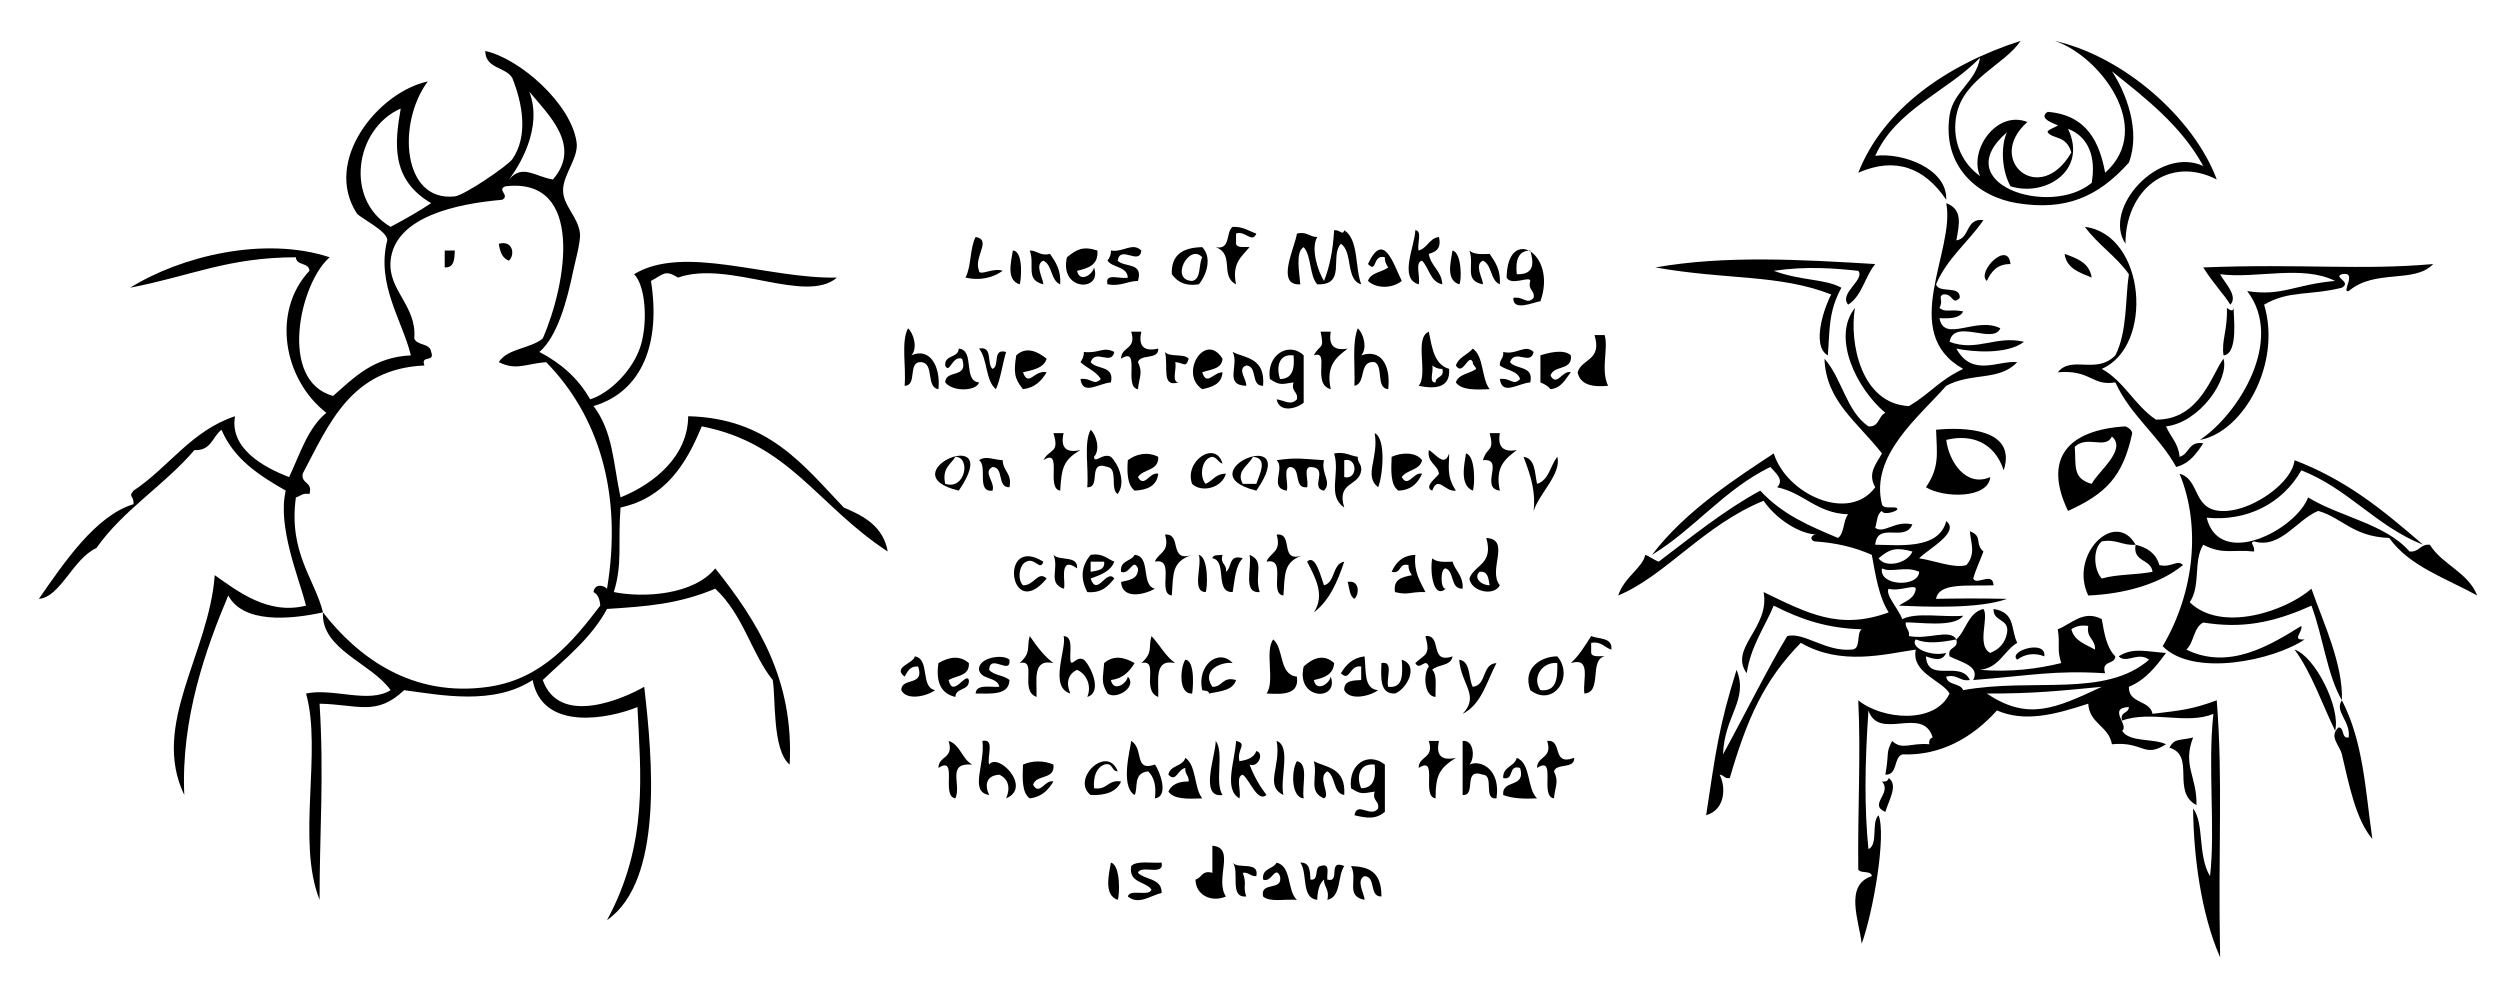 <?xml version="1.0" encoding="utf-8"?>
<!-- Generator: Adobe Illustrator 14.0.0, SVG Export Plug-In . SVG Version: 6.00 Build 43363)  -->
<!DOCTYPE svg PUBLIC "-//W3C//DTD SVG 1.1//EN" "http://www.w3.org/Graphics/SVG/1.1/DTD/svg11.dtd">
<svg version="1.1" id="Layer_1" xmlns="http://www.w3.org/2000/svg" xmlns:xlink="http://www.w3.org/1999/xlink" x="0px" y="0px"
	 width="800px" height="321px" viewBox="0 0 800 321" enable-background="new 0 0 800 321" xml:space="preserve">
<g>
	<path fill-rule="evenodd" clip-rule="evenodd" d="M194.249,294.442c13.376-24.713,10.708-46.958,9.741-68.184
		c-8.976,3.683-30.412,8.015-33.545-8.647c-12.516,8.155-29.179,4.844-41.129,3.24c-8.869,8.438-14.77,4.58-27.055,4.333
		c1.462,23.109-0.017,41.533,0,62.758c-7.451-18.723,0.872-47.592-4.325-66.017c8.684-1.832,20.071,3.33,27.056-1.074
		c-6.149-8.7-22.283-12.981-21.647-24.888c11.123,14.32,28.472,27.372,53.025,23.813c17.174-2.501,26.941-14.514,35.713-25.98
		c-0.151-2.007-0.714-3.61-2.159-4.333c0.3-2.5,2.89-2.483,4.325-1.074c5.109-30.894-2.915-55.588-19.481-72.507
		c-6.684,0.547-9.563,2.792-15.147,0c2.775-4.446,10.165-4.271,14.065-7.582c7.707-17.657,13.43-51.626-11.899-48.693
		c-3.039,1.065,1.569,2.889-1.082,4.324c-14.47,1.251-34.356,5.381-35.711,19.48c-0.925,9.547,8.479,14.417,7.573,24.888
		c0.854,2.395,5.082,1.409,5.408,4.333c1.338,3.505-3.496,0.828-2.159,4.324c-23.506,1.04-30.472,18.6-38.96,34.638
		c-0.529,3.408,3.32,2.448,2.166,6.491c-2.263-0.457-2.872,0.74-4.334,1.083c-2.429,17.667,6.096,26.209,8.659,36.795
		c-10.964,2.395-25.549,3.487-30.305-5.406c-6.976,16.555-15.21,39.294-14.065,63.849c-10.814-22.423,7.892-45.196,9.741-70.35
		c7.344,5.16,17.121,12.84,29.22,9.74c-2.288-8.929-9.239-25.258-6.499-36.794c-8.49-4.854-16.601-10.092-20.556-19.481
		c-2.87,2.185-3.294,6.808-8.657,6.5c-9.635,11.29-22.757,19.084-31.388,31.37c-7.521,3.418-11.528,15.746-18.397,16.241
		c8.022-11.503,18.08-26.598,30.304-30.297c0.097-2.959-1.805-2.183,0-4.333c11.29-7.468,18.389-19.119,32.462-23.804
		c-1.795,10.102,8.772,16.212,17.314,19.471c3.479-7.345,5.954-15.694,11.907-20.555c-13.915-10.886-17.462-32.621-5.407-45.452
		c-0.104-2.783-4.227-1.55-4.334-4.333c-21.911,0.052-33.431,5.953-53.025,9.74c16.125-10.048,42.801-16.637,63.85-9.74
		c-9.565,8.146-16.565,39.578,1.084,44.369c6.737-5.883,12.848-12.392,24.887-12.981c-2.8-11.343-11.113-22.696-7.573-36.795
		c0.324-2.897-8.852-7.274-9.741-8.657c-10.912-16.926,6.932-38.812,22.722-42.202c-9.943,13.438-8.084,38.662,8.657,36.785
		c3.072-0.343,16.979-9.846,18.397-11.898c5.214-7.539,3.197-17.992,0-25.972c-2.122-3.646-8.623-2.923-8.657-8.657
		c11.115,2.449,27.496,16.909,29.221,29.212c0.696,4.95-4.184,10.083-4.325,15.157c-0.149,5.081,4.819,8.542,5.409,14.064
		c0.273,2.58-1.717,9.714-2.166,11.907c-1.92,9.414-5.056,21.057-10.825,25.971c6.897,3.567,12.462,8.463,16.241,15.149
		c6.208-1.876,13.861-9.38,16.229-17.316c2.22-7.441,1.542-19.04-2.166-22.721c15.942-9.679,42.881,1.568,64.933,1.083
		c-10.093,8.728-34.558-5.733-50.86,0c-4.254-2.607-4.625-1.065-8.667,1.074c3.119,19.578-2.57,35.36-18.388,40.046
		c6.315,8.278,6.289,18.361,8.649,29.22c11.291-4.561,21.585-13.518,21.648-25.97c25.707,0.624,36.908,15.754,49.784,29.211
		c6.605,2.774,12.646,6.113,14.066,14.073c-22.423-14.593-31.477-34.61-59.518-40.044c-5.029,12.294-11.783,22.854-25.98,25.971
		c-0.898,11.66,0.695,17.983-2.158,27.055c9.405,1.921,25.539,0.985,32.463-7.573c13.642,17.067,25.256,35.809,23.813,62.775
		c-5.619-4.615-4.413-21.401-5.416-27.055c-6.783-8.384-9.336-20.819-18.397-29.222c-11.97,5.003-21.975,5.654-34.629,6.481
		c-5.073,9.371-13.167,15.693-20.564,22.74c5.329,15.06,25.963,5.918,32.471,2.166C208.841,243.046,212.354,281.812,194.249,294.442
		z M162.87,57.44c4.35-5.01,8.058-1.029,14.063,0c9.346-10.797-1.462-20.723-7.573-28.137
		C173.895,41.015,165.898,53.486,162.87,57.44z M124.992,72.589c4.481-2.37,8.85-4.853,12.981-7.575
		c-13.044-7.643-11.634-19.348-9.741-30.294C113.551,41.184,110.143,63.958,124.992,72.589z"/>
	<path fill-rule="evenodd" clip-rule="evenodd" d="M394.454,72.589c3.357-0.106,5.17,1.329,7.574,2.166
		c-1.33,3.284-3.725-1.172-6.491,0c0,1.083,0,2.166,0,3.25c0.334,1.471,2.705,0.898,4.325,1.082
		c-2.441,2.969-5.759,5.055-4.325,11.899c-5.284-2.677-0.307-9.565-6.5-11.899C393.996,80.074,392.129,74.236,394.454,72.589z"/>
	<path fill-rule="evenodd" clip-rule="evenodd" d="M672.575,118.041c7.187,3.998,10.604,11.757,17.314,16.239
		c14.302,0.168,18.107-15.165,21.646-19.479c1.832,6.631-7.643,20.405-18.405,21.638c1.391,3.312,3.981,5.407,4.332,9.74
		c3.152-0.828,2.819-5.125,7.575-4.324c-2.149,3.258-4.369,6.455-8.649,7.574c-5.531-9.987-14.602-16.434-19.479-27.055
		c-7.592,1.232-7.75-4.13-18.407-3.249c4.439-5.531,12.277,0.845,18.407-5.408c3.893-7.592,3.133-18.169,4.332-25.972
		c-4.015-5.724-9.987-9.493-14.073-15.156C686.7,75.151,689.308,110.775,672.575,118.041z"/>
	<path fill-rule="evenodd" clip-rule="evenodd" d="M452.897,73.671c2.378,0.141,0.458,4.597,1.073,6.5
		c2.837-0.784,3.312-3.901,6.499-4.333c0.847,3.734-1.021,4.765-3.258,5.408c0.67,4.042,4.086,5.311,4.334,9.741
		c-3.876-0.811-4.193-5.18-6.483-7.575c-2.429,0.467-0.44,5.337-1.092,7.575C447.524,89.128,452.756,78.797,452.897,73.671z"/>
	<path fill-rule="evenodd" clip-rule="evenodd" d="M312.207,75.838c5.312,0.891-0.765,6.465,1.084,10.825
		c0.149,1.788,4.51-1.136,7.575,0c-3.479,2.421-7.619,3.161-11.909,2.166C310.859,85.305,310.313,79.353,312.207,75.838z"/>
	<path fill-rule="evenodd" clip-rule="evenodd" d="M159.62,78.005c4.378-1.216,5.345,3.32,3.25,5.407
		C160.73,82.664,159.98,80.523,159.62,78.005z"/>
	<path fill-rule="evenodd" clip-rule="evenodd" d="M365.233,80.171c-0.589,4.958-6.764-1.937-7.573,3.241
		c2.059,2.264,8.321,0.335,6.488,6.49c-3.557,0.054-5.389,1.833-9.74,1.084c-1.021-3.911,4.264-1.506,6.5-2.159
		c-0.291-3.69-4.878-3.065-6.5-5.416c0.572-0.873,1.138-1.752,1.083-3.241C359.527,80.823,362.336,77.396,365.233,80.171z"/>
	<path fill-rule="evenodd" clip-rule="evenodd" d="M384.715,79.087c3.153,3.242,1.496,8.747-1.084,11.899
		c-4.641,0.678-6.975-0.96-8.656-3.242C374.726,81.36,378.699,79.202,384.715,79.087z M381.465,89.902
		c3.039-0.572,1.998-5.213,3.25-7.573C380.54,77.67,374.217,89.64,381.465,89.902z"/>
	<path fill-rule="evenodd" clip-rule="evenodd" d="M492.933,96.403c-1.867,0.149-8.858,3.513-8.667-1.084
		c3.419-0.546,4.247,2.361,6.5,0c0.441-2.607-1.973-2.351-1.074-5.417c-0.017-1.761-6.13,1.735-7.574-1.074
		C482.363,71.902,498.463,80.902,492.933,96.403z M485.359,87.745c6.447,0.273,5.073-4.8,4.332-7.574
		C485.745,80.207,484.936,83.351,485.359,87.745z"/>
	<path fill-rule="evenodd" clip-rule="evenodd" d="M142.306,80.171c1.084,0,2.156,0,3.241,0c-0.123,2.756-0.203,5.566-3.241,5.407
		C142.306,83.773,142.306,81.967,142.306,80.171z"/>
	<path fill-rule="evenodd" clip-rule="evenodd" d="M324.114,80.171c3.594,0.061,2.607,10.304,2.158,10.815
		C321.957,89.595,323.507,84.002,324.114,80.171z"/>
	<path fill-rule="evenodd" clip-rule="evenodd" d="M329.522,80.171c2.544-0.027,3.187,1.859,6.488,1.074
		c1.745,2.59,3.569,5.1,3.252,9.741c-3.092-1.233-2.431-6.218-5.409-7.575c-2.916,1.286,0,5.645,0,7.575
		C327.919,89.48,331.274,84.857,329.522,80.171z"/>
	<path fill-rule="evenodd" clip-rule="evenodd" d="M464.804,80.171c3.011,0.634,2.978,9.926,2.148,10.815
		C462.637,89.595,464.188,84.002,464.804,80.171z"/>
	<path fill-rule="evenodd" clip-rule="evenodd" d="M470.211,80.171c1.269,1.242,3.822,1.224,6.482,1.074
		c1.742,2.59,3.575,5.1,3.257,9.741c-3.099-1.233-2.431-6.218-5.406-7.575c-2.924,1.286,0,5.645,0,7.575
		C468.291,89.788,471.938,84.884,470.211,80.171z"/>
	<path fill-rule="evenodd" clip-rule="evenodd" d="M643.354,84.496c-4.352-0.027-6.184,2.474-7.573,5.406
		C632.398,87.04,642.596,76.702,643.354,84.496z"/>
	<path fill-rule="evenodd" clip-rule="evenodd" d="M660.667,81.246c3.98,1.427,7.979,2.845,8.667,7.583
		C665.547,87.208,661.32,86.01,660.667,81.246z"/>
	<path fill-rule="evenodd" clip-rule="evenodd" d="M290.559,105.06c1.815,1.567,3.172,6.437,1.084,8.657
		c5.908-2.695,9.414,3.55,8.657,10.824c-4.086-0.599-1.24-8.138-5.406-8.658c-4.678-0.351-1.155,7.504-5.417,7.575
		C290.023,117.504,288.288,109.277,290.559,105.06z"/>
	<path fill-rule="evenodd" clip-rule="evenodd" d="M434.491,105.06c1.813,1.567,3.17,6.437,1.092,8.657
		c6.182-2.149,9.512,2.897,8.647,10.824c-4.032-0.3-1.426-7.24-4.332-8.658c-5.303-0.624-2.536,6.834-6.483,7.575
		C433.68,117.239,432.605,109.657,434.491,105.06z"/>
	<path fill-rule="evenodd" clip-rule="evenodd" d="M361.983,106.143c1.084,0,2.166,0,3.25,0c-1.039,4.641,0.767,6.446,5.407,5.408
		c0.141,3.742-5.628,1.576-6.491,4.332c1.657,3.436,0.38,4.756,0,8.658c-4.729-0.679,1.041-13.923-5.407-9.74
		C358.742,110.836,363.806,111.928,361.983,106.143z"/>
	<path fill-rule="evenodd" clip-rule="evenodd" d="M422.583,106.143c1.093,0,2.168,0,3.259,0c-0.774,4.368,1.039,6.173,5.407,5.408
		c-3.434,2.695-7.081,5.187-5.407,12.99c-6.252-1.629-0.034-12.717-5.408-10.824C422.336,109.964,423.922,112.167,422.583,106.143z"
		/>
	<path fill-rule="evenodd" clip-rule="evenodd" d="M457.212,106.143c1.04,5.098,1.728,10.551,6.5,11.898
		c0.546,6.639-5.442,6.332-9.741,5.416C457.141,119.767,452.421,108.186,457.212,106.143z M459.377,122.374
		c0.021-2.149,2.961-1.373,2.169-4.333c-1.481,0.053-2.378-0.511-3.241-1.084C458.902,118.533,457.036,122.559,459.377,122.374z"/>
	<path fill-rule="evenodd" clip-rule="evenodd" d="M313.291,111.551c4.537-0.926,2.369,4.843,4.325,6.49
		c2.403-0.845-0.204-6.693,4.333-5.408c-1.18,3.875-1.691,8.411-3.25,11.907C315.289,121.81,316.083,114.888,313.291,111.551z"/>
	<path fill-rule="evenodd" clip-rule="evenodd" d="M356.577,112.633c-1.014,4.536-5.999-1.18-7.575,3.249
		c1.859,2.467,7.689,0.96,6.49,6.491c-3.82,0.247-9.017,4.385-9.74-1.083c3.408-0.538,4.237,2.36,6.5,0
		c-1.489-2.485-4.456-3.479-6.5-5.409c0.573-0.871,1.127-1.761,1.084-3.249C351.777,113.179,352.973,110.757,356.577,112.633z"/>
	<path fill-rule="evenodd" clip-rule="evenodd" d="M417.177,113.717c0,5.045,0,10.102,0,15.147
		c-2.291,1.912-7.759,3.375-8.658-1.082c2.527,0.333,4.465,2.122,6.491,0c0.439-2.607-1.974-2.353-1.074-5.409
		c-4.193,0.669-4.456,0.898-7.574-1.083C405.164,113.522,412.457,109.163,417.177,113.717z M409.601,121.291
		c3.929-0.036,4.757-3.179,4.335-7.574C408.563,113.073,408.591,118.463,409.601,121.291z"/>
	<path fill-rule="evenodd" clip-rule="evenodd" d="M490.766,112.633c-1.004,4.536-5.988-1.18-7.574,3.249
		c1.852,2.467,7.699,0.96,6.5,6.491c-3.84,0.247-9.019,4.385-9.741-1.083c3.401-0.538,4.229,2.36,6.482,0
		c-0.863-2.739-4.455-2.758-6.482-4.334c-0.14-1.937,1.321-2.28,1.075-4.324C485.465,113.682,487.967,109.957,490.766,112.633z"/>
	<path fill-rule="evenodd" clip-rule="evenodd" d="M372.806,112.633c1.445,1.805,6.13,0.362,7.575,2.167
		c-0.933,3.143-1.62,1.214-4.325,1.082c0.626,1.903-1.311,6.359,1.084,6.491C371.485,124.038,373.944,117.504,372.806,112.633z"/>
	<path fill-rule="evenodd" clip-rule="evenodd" d="M394.454,112.633c3.954,2.017,10.488,1.717,9.74,10.824
		c-4.095,0.123-1.612-6.332-5.416-6.5c-3.048,1.102,0.299,4.597,0,6.5C391.547,123.246,396.647,116.879,394.454,112.633z"/>
	<path fill-rule="evenodd" clip-rule="evenodd" d="M680.148,136.438c0.971,0.485,1.938,0.951,2.166,2.167
		c-2.958,13.968-8.488,19.418-20.556,24.888C653.675,146.611,661.778,137.557,680.148,136.438z M663.927,142.938
		c0.458,6.085-0.862,10.146,5.407,11.898c2.202-4.131,11.344-10.947,6.482-15.148C673.701,143.934,668.118,139.186,663.927,142.938z
		"/>
	<path fill-rule="evenodd" clip-rule="evenodd" d="M349.002,137.521c1.814,1.568,3.17,6.446,1.084,8.657
		c0.158,2.413,2.722-1.4,5.406,0c2.283,2.193,4.968,8.05,2.168,11.907c-2.512-1.462,0.202-8.137-3.252-8.657
		c-6.674-2.353-1.875,6.772-6.489,6.49C348.456,149.966,346.721,141.74,349.002,137.521z"/>
	<path fill-rule="evenodd" clip-rule="evenodd" d="M337.095,138.605c1.084,0,2.168,0,3.25,0c-1.04,4.641,0.765,6.447,5.407,5.416
		c-5.619,3.17-6.05,5.953-6.489,12.981c-4.731-0.678,1.038-13.915-5.409-9.741C336.083,143.343,339.103,145.139,337.095,138.605z"/>
	<path fill-rule="evenodd" clip-rule="evenodd" d="M439.898,138.605c3.752,1.69,2.57,13.985,1.091,17.314
		C436.27,152.167,441.289,146.645,439.898,138.605z"/>
	<path fill-rule="evenodd" clip-rule="evenodd" d="M476.693,138.605c1.092,0,2.166,0,3.257,0c-0.774,4.377,1.041,6.182,5.409,5.416
		c-3.436,2.695-7.08,5.179-5.409,12.981c-6.604-0.846,1.745-10.462-5.406-9.741C475.882,142.682,478.313,144.813,476.693,138.605z"
		/>
	<path fill-rule="evenodd" clip-rule="evenodd" d="M306.8,157.002C283.805,151.507,322.053,134.835,306.8,157.002L306.8,157.002z
		 M302.468,154.836c6.525,2.043,8.243-8.579,3.249-8.658C304.247,148.679,301.367,149.764,302.468,154.836z"/>
	<path fill-rule="evenodd" clip-rule="evenodd" d="M402.028,157.002C378.814,151.331,417.3,135.064,402.028,157.002L402.028,157.002
		z M397.696,154.836c1.443,0,2.888,0,4.332,0c0.96-3.004,3.91-8.252-1.084-8.658C399.28,149.244,395.459,150.794,397.696,154.836z"
		/>
	<path fill-rule="evenodd" clip-rule="evenodd" d="M457.212,144.021c2.044,0.995,5.021,5.768,6.5,1.074
		c0.105,3.761-1.004,7.143,2.166,11.907c-3.558,0.519-5.706-5.073-7.573,0c-2.854-1.216,1.443-4.192,2.165-5.408
		C459.977,148.477,456.629,148.205,457.212,144.021z"/>
	<path fill-rule="evenodd" clip-rule="evenodd" d="M391.204,148.345c-1.417-0.378-1.699-1.902-3.241-2.167
		c-3.285,0.343-4.394,6.111-2.166,8.658c2.28-0.96,3.197-3.294,6.49-3.242c-1.286,4.616-7.821,6.166-10.823,3.242
		C378.857,147.49,389.038,140.727,391.204,148.345z"/>
	<path fill-rule="evenodd" clip-rule="evenodd" d="M426.917,145.095c3.523-0.625,5.036,0.741,7.574,1.083
		c-0.141,1.946,1.32,2.281,1.092,4.333c-0.582,5.188-8.016,3.532-5.426,11.898C424.556,158.561,428.941,151.701,426.917,145.095z
		 M430.157,152.669c4.368,1.057,4.368-6.464,0-5.407C430.157,149.067,430.157,150.873,430.157,152.669z"/>
	<path fill-rule="evenodd" clip-rule="evenodd" d="M469.118,145.095c3.225,0.802,2.783,10.876,2.167,11.907
		C467.128,155.268,468.485,149.032,469.118,145.095z"/>
	<path fill-rule="evenodd" clip-rule="evenodd" d="M313.291,147.262c2.254-1.533,4.403-0.159,7.575,0
		c0.062,3.549,3.073,4.14,2.166,8.657c-4.095,0.132-1.612-6.324-5.416-6.49c-3.267,1.638,0.897,4.748,0,7.574
		C312.287,157.636,316.136,149.111,313.291,147.262z"/>
	<path fill-rule="evenodd" clip-rule="evenodd" d="M408.519,147.262c6.421-0.942,8.621-0.396,15.157,0
		c-1.057,4.43,2.678,6.931,0,9.741c-4.721-0.837,1.831-7.345-4.334-7.574c-2.395,0.132-0.458,4.589-1.074,6.49
		c-4.51,0.528-1.708-6.235-5.424-6.49c-2.414,0.466-0.424,5.328-1.074,7.574C405.922,156.157,411.364,149.974,408.519,147.262z"/>
	<path fill-rule="evenodd" clip-rule="evenodd" d="M487.525,146.179c3.804,0.52,3.558,5.099,4.333,8.658
		c3.856-1.181,4.227-5.866,6.482-8.658c1.408,5.398-5.708,11.59-7.575,17.314C491.383,157.883,490.238,153.154,487.525,146.179z"/>
	<path fill-rule="evenodd" clip-rule="evenodd" d="M372.806,171.075c5.567-0.528,1.023,9.071,8.659,6.482
		c-6.598,2.201-5.962,6.041-6.49,13c-4.854-0.565,1.374-12.208-5.409-10.833C370.632,176.817,374.506,176.729,372.806,171.075z"/>
	<path fill-rule="evenodd" clip-rule="evenodd" d="M408.519,171.075c5.751-0.704,0.485,9.616,8.658,6.482
		c-6.589,2.201-5.954,6.041-6.481,13c-4.861-0.565,1.372-12.208-5.417-10.833C406.344,176.817,410.22,176.729,408.519,171.075z"/>
	<path fill-rule="evenodd" clip-rule="evenodd" d="M475.619,172.149c8.049,0.512,0.316,10.341,4.331,15.147
		c-2.024,3.735-9.263,1.868-9.739-2.165C471.796,180.604,478.031,180.71,475.619,172.149z M476.693,187.297
		c-0.458-2.06-0.387-4.648-3.243-4.315C471.497,184.832,473.787,187.228,476.693,187.297z"/>
	<path fill-rule="evenodd" clip-rule="evenodd" d="M333.854,179.725c-0.924,3.187-2.729-1.409-5.417,0
		c-2.28,0.88-2.967,5.706-1.083,7.572c3.559,0.178,4.775-4.825,7.575-2.165C322.978,199.591,319.543,170.864,333.854,179.725z"/>
	<path fill-rule="evenodd" clip-rule="evenodd" d="M337.095,177.558c1.93,2.06,7.936,0.018,7.575,4.333
		c-6.437-4.632-3.242,5.777-4.324,6.499C335.141,186.487,339.042,182.014,337.095,177.558z"/>
	<path fill-rule="evenodd" clip-rule="evenodd" d="M349.002,177.558c3.884-0.635,5.231,1.269,7.575,2.167
		c-1.172,3.152-4.422,4.244-7.575,5.407c2.079,6.042,5.082-3.295,7.575,0c-1.964,2.378-3.937,4.738-8.657,4.332
		C345.752,185.237,345.867,181.274,349.002,177.558z M349.002,182.981c2.07-0.458,4.658-0.404,4.325-3.257c-1.435,0-2.88,0-4.325,0
		C349.002,180.816,349.002,181.891,349.002,182.981z"/>
	<path fill-rule="evenodd" clip-rule="evenodd" d="M383.631,177.558c3.214,0.811,2.775,10.885,2.167,11.906
		C381.236,189.342,384.722,181.168,383.631,177.558z"/>
	<path fill-rule="evenodd" clip-rule="evenodd" d="M387.963,178.649c0.168-1.269,1.973-0.916,3.241-1.092
		c-0.89,3.064,1.525,2.817,1.083,5.424c1.991-1.267,0.749-5.759,5.409-4.332c-2.377,2.309-2.538,6.835-3.242,10.814
		C388.492,189.658,392.904,179.477,387.963,178.649z"/>
	<path fill-rule="evenodd" clip-rule="evenodd" d="M399.862,177.558c5.046,2.026,1.399,6.358,3.25,11.906
		C397.582,189.94,400.664,181.82,399.862,177.558z"/>
	<path fill-rule="evenodd" clip-rule="evenodd" d="M418.268,179.725c2.66-2.59,4.422,4.896,5.408,7.572
		c3.717-0.949,2.536-6.816,6.481-7.572c-2.166,6.481-4.79,12.523-9.724,16.239C424.117,190.398,420.857,184.727,418.268,179.725z"/>
	<path fill-rule="evenodd" clip-rule="evenodd" d="M458.305,178.649c1.268,1.251,3.821,1.215,6.499,1.075
		c0.916,3.047,3.487,4.438,3.24,8.665c-4.068,0.089-2.518-5.425-5.407-6.499c-1.778-0.176-1.778,6.676,0,6.499
		C458.814,191.771,457.494,183.476,458.305,178.649z"/>
	<path fill-rule="evenodd" clip-rule="evenodd" d="M431.249,186.223c3.752-0.757,3.876,3.789,2.166,5.409
		C431.794,190.716,431.848,188.143,431.249,186.223z"/>
	<path fill-rule="evenodd" clip-rule="evenodd" d="M329.522,203.538c2.209,3.205,4.48,6.34,7.572,8.647
		c-6.912-1.496-5.204,5.619-5.407,10.833c-5.645-2.078,0.485-12.276-5.416-10.833C330.156,208.682,328.411,207.22,329.522,203.538z"
		/>
	<path fill-rule="evenodd" clip-rule="evenodd" d="M340.345,203.538c3.092,0.158,1.981,4.509,2.166,7.572
		c0.255,2.784,1.859-1.479,4.325,0c1.886,1.499,6.298,10.341,1.084,11.908c1.416-3.224,0.044-7.223-3.25-8.666
		c-3.038,1.356-3.576,4.438-2.158,7.573C335.465,219.848,341.534,207.167,340.345,203.538z"/>
	<path fill-rule="evenodd" clip-rule="evenodd" d="M368.483,203.538c2.624,2.783,4.413,6.41,7.573,8.647
		c-6.913-1.496-5.204,5.619-5.416,10.833c-5.636-2.078,0.494-12.276-5.407-10.833C369.117,208.682,367.373,207.22,368.483,203.538z"
		/>
	<path fill-rule="evenodd" clip-rule="evenodd" d="M456.138,203.538c5.566-0.512,1.022,9.088,8.666,6.498
		c-0.422,3.189-4.739,2.485-6.499,4.316c1.672,1.585,0.951,5.549,1.072,8.666c-3.715-0.177-3.997-7.362-2.165-9.74
		c-1.056-3.03-2.871,1.568-4.314-1.093C456.066,209.228,457.828,209.757,456.138,203.538z"/>
	<path fill-rule="evenodd" clip-rule="evenodd" d="M509.174,203.538c2.533,1.057,6.852,0.352,6.48,4.332
		c-2.256-0.633-3.082-2.694-6.48-2.166c0,1.075,0,2.166,0,3.241c0.333,1.479,2.694,0.898,4.315,1.091
		c-5.04,1.074-0.688,11.573-6.483,11.89c-0.651-4.032,2.396-11.782-4.332-9.74C505.297,209.757,507.217,206.638,509.174,203.538z"/>
	<path fill-rule="evenodd" clip-rule="evenodd" d="M654.186,210.036c-2.94-1.215-6.2-0.846-8.666,1.074
		C642.296,208.399,654.89,204.418,654.186,210.036z"/>
	<path fill-rule="evenodd" clip-rule="evenodd" d="M747.238,233.834c-3.894-7.927-7.521-18.583-12.98-25.964
		C740.74,209.967,749.105,226.506,747.238,233.834z"/>
	<path fill-rule="evenodd" clip-rule="evenodd" d="M323.031,211.11c0.529,5.215-6.244-2.165-6.5,3.242
		c1.444,1.814,4.816,1.69,6.5,3.259c-0.158,4.897-5.752,4.351-10.825,4.314c0.151-3.082,4.518-1.972,7.575-2.148
		c-0.67-3.311-5.821-2.132-6.491-5.425C312.938,210.354,321.014,209.174,323.031,211.11z"/>
	<path fill-rule="evenodd" clip-rule="evenodd" d="M394.454,212.186c-3.012-0.546-10.338,1.92-6.491,7.592
		c3.355,0.106,3.083-3.418,7.574-2.166c-0.994,3.329-5.063,3.594-8.657,4.314c-0.036-1.038-1.33-0.827-2.166-1.074
		C382.9,212.873,389.98,207.308,394.454,212.186z"/>
	<path fill-rule="evenodd" clip-rule="evenodd" d="M498.341,210.036c5.53,6.571-1.305,16.435-8.649,10.815
		C487.051,213.56,493.391,210.02,498.341,210.036z M492.933,220.852c5.231,0.547,5.496-3.874,5.408-8.666
		C493.355,211.676,490.149,217.012,492.933,220.852z"/>
	<path fill-rule="evenodd" clip-rule="evenodd" d="M379.306,211.11c3.409,0.248,2.334,10.569,2.159,10.815
		C377.009,222.226,377.659,213.542,379.306,211.11z"/>
	<path fill-rule="evenodd" clip-rule="evenodd" d="M448.563,211.11c5.708,1.815,1.604,9.425-2.167,10.815
		c-4.861,0.177-4.508-4.86-4.332-9.74c4.122-0.863,1.374,5.126,2.166,7.592C449.11,220.323,448.862,215.726,448.563,211.11z"/>
	<path fill-rule="evenodd" clip-rule="evenodd" d="M466.952,211.11c3.77,0.565,2.836,5.831,4.333,8.667
		c4.563-0.492,2.818-7.292,7.574-7.592c-3.099,5.918-4.79,13.246-10.815,16.241C473.628,222.578,467.498,219.057,466.952,211.11z"/>
	<path fill-rule="evenodd" clip-rule="evenodd" d="M701.797,235.999c-3.489,9.02,1.284,12.453,1.074,21.647
		c-8.139-4.333-0.158-15.8-8.649-18.405C695.842,236.265,696.952,237.092,701.797,235.999z"/>
	<path fill-rule="evenodd" clip-rule="evenodd" d="M303.55,237.092c3.789,1.251,4.271,5.812,7.575,7.574
		c-8.42-0.688-3.355,6.376-5.409,10.815c-4.729-0.671,1.03-13.915-5.417-9.741C300.31,241.777,305.365,242.869,303.55,237.092z"/>
	<path fill-rule="evenodd" clip-rule="evenodd" d="M314.373,237.092c4.115-0.881,1.374,5.108,2.159,7.574
		c2.809-3.999,13.861,7.292,5.416,10.815c1.41-3.136,0.879-6.219-2.167-7.575c-4.149,0.247-4.79,3.224-3.25,6.5
		C310.023,253.384,315.342,244.454,314.373,237.092z"/>
	<path fill-rule="evenodd" clip-rule="evenodd" d="M361.983,237.092c4.193,2.537,0.704,9.935,7.583,7.574
		c1.278,1.497,4.826,10.18,0,10.815c0.521-4.122-0.308-6.905-2.167-8.65c-5.019,0.512-3.09,5.585-4.332,7.575
		C358.346,251.518,361.798,239.399,361.983,237.092z"/>
	<path fill-rule="evenodd" clip-rule="evenodd" d="M389.038,237.092c2.785,3.698-0.431,13.404,2.167,17.314
		C383.658,255.463,389.021,241.76,389.038,237.092z"/>
	<path fill-rule="evenodd" clip-rule="evenodd" d="M408.519,237.092c4.783,1.709,0.926,12.065,2.177,17.314
		C404.486,251.288,410.042,245.336,408.519,237.092z"/>
	<path fill-rule="evenodd" clip-rule="evenodd" d="M457.212,237.092c1.093,0,2.165,0,3.258,0c-1.039,4.633,0.76,6.446,5.408,5.407
		c-5.355,3.436-6.464,5.548-6.501,12.982c-4.72-0.671,1.041-13.915-5.406-9.741C453.971,241.777,459.044,242.869,457.212,237.092z"
		/>
	<path fill-rule="evenodd" clip-rule="evenodd" d="M468.044,237.092c3.734-0.369,3.964,5.654,2.167,7.574
		c3.646-1.691,10.11,1.586,8.648,10.815c-4.42,0.458-0.58-7.347-4.315-7.575c-6.692-2.342-1.885,6.781-6.5,6.5
		C468.044,248.63,468.044,242.852,468.044,237.092z"/>
	<path fill-rule="evenodd" clip-rule="evenodd" d="M495.098,237.092c5.215-0.529,1.183,8.19,8.65,5.407
		c0.142,3.734-5.636,1.585-6.483,4.332c1.656,3.436,0.37,4.757,0,8.65c-4.736-0.671,1.04-13.915-5.406-9.741
		C491.858,241.777,496.913,242.869,495.098,237.092z"/>
	<path fill-rule="evenodd" clip-rule="evenodd" d="M443.156,244.666c0,5.037,0,10.092,0,15.147
		c-2.995,2.396-5.495,2.062-9.741,1.074c0.848-4.632,5.232,0.987,7.574-2.167c0.441-2.606-1.974-2.342-1.091-5.407
		c-4.174,0.669-4.457,0.898-7.574-1.073C431.408,244.208,438.013,240.526,443.156,244.666z M435.583,252.24
		c3.928-0.036,4.757-3.189,4.315-7.574C434.667,244.137,434.051,248.893,435.583,252.24z"/>
	<path fill-rule="evenodd" clip-rule="evenodd" d="M357.661,246.831c-2.149-0.017-1.374-2.958-4.334-2.165
		c-2.51,1.091-3.487,3.717-3.241,7.574c4.305,0.686,4.349-2.872,8.656-2.167c-1.417,3.276-4.853,4.525-9.74,4.333
		C342.591,249.334,354.347,238.061,357.661,246.831z"/>
	<path fill-rule="evenodd" clip-rule="evenodd" d="M415.01,243.574c3.928,0.775,1.496,7.891,2.167,11.907
		C413.055,255.146,413.231,246.427,415.01,243.574z"/>
	<path fill-rule="evenodd" clip-rule="evenodd" d="M420.434,243.574c3.859,2.096,10.307,1.902,9.724,10.832
		c-3.681-0.635-2.658-5.988-5.406-7.575c-3.401,1.832,1.214,7.593-1.075,8.65C418.445,253.262,421.79,248.663,420.434,243.574z"/>
	<path fill-rule="evenodd" clip-rule="evenodd" d="M604.393,248.981c3.152,2.254-0.054,7.221-1.074,10.832
		c-5.566-2.396,2.307-5.936-1.093-9.74C603.493,250.25,604.164,249.826,604.393,248.981z"/>
	<path fill-rule="evenodd" clip-rule="evenodd" d="M355.492,276.035c3.214,0.811,2.775,10.886,2.168,11.907
		C353.229,286.48,354.752,280.069,355.492,276.035z"/>
	<path fill-rule="evenodd" clip-rule="evenodd" d="M371.724,276.035c0.89,4.492-6.667,0.547-7.575,3.259
		c2.317,2.378,7.707,1.673,7.575,6.481c-3.285,0.616-7.336,4.034-10.815,1.092c0.669-2.57,6.658,0.16,7.574-2.166
		c-1.885-2.8-7.39-1.99-6.5-7.573C363.779,275.313,368.342,276.265,371.724,276.035z"/>
	<path fill-rule="evenodd" clip-rule="evenodd" d="M394.454,276.035c1.717,2.256,8.595-0.651,7.574,4.334
		c-1.937,0.14-2.28-1.321-4.332-1.075c1.426,3.875-0.073,3.962,1.083,7.573C393.196,287.396,396.814,278.73,394.454,276.035z"/>
	<path fill-rule="evenodd" clip-rule="evenodd" d="M416.102,276.035c3.03-0.141,3.119,2.66,3.24,5.426
		c2.994,0.458,1.023-4.033,3.241-4.333c3.259-1.093,1.92,2.413,2.168,4.333c4.438,1.179-0.142-6.641,5.406-4.333
		c-2.186,3.205-0.916,9.881-5.406,10.814c0.792-3.293-1.111-3.945-1.075-6.481c-1.551,1.32-2.061,3.716-2.165,6.481
		C416.242,287.433,418.551,279.365,416.102,276.035z"/>
	<path fill-rule="evenodd" clip-rule="evenodd" d="M432.324,277.128c5.584,0.264,9.74,1.621,9.74,9.739
		c-4.086,0.124-1.604-6.322-5.407-6.498c-2.906,1.285,0,5.653,0,7.573C430.369,286.78,434.631,281.267,432.324,277.128z"/>
	<path fill-rule="evenodd" clip-rule="evenodd" d="M705.037,53.117c-7.01-12.833-18.195-21.48-29.221-30.304
		c4.49,6.736,9.298,19.066,5.424,29.22c-9.97,11.124-20.308,15.439-35.721,12.981c-12.628-2.007-24.095-11.8-21.648-28.137
		c1.165-7.661,8.438-10.568,9.741-18.397c-10.674,10.973-26.842,16.442-33.535,31.388c8.788-1.128,23.091,4.113,22.722,14.064
		c-6.975-10.322-16.294-13.845-28.147-8.657c8.014-20.344,28.075-34.497,51.942-42.203c-4.966,7.583-18.3,12.101-20.554,23.805
		c-1.303,6.816,0.721,14.505,7.572,19.48c-3.664-8.349,5.321-21.216,15.149-17.314c-13.704,12.073,3.945,27.318,14.074,9.74
		c-1.674-5.69-6.114-4.174-7.576-6.49c-0.404-0.652,3.083-1.824,3.241-2.167c0.104-0.211-6.815-2.008-3.241-4.332
		c12.771,1.021,16.646,10.083,18.389,19.481c16.223-14.489-2.218-37.764-16.222-42.203c22.142,4.924,44.582,24.659,51.942,44.369
		c-15.465-7.917-29.237,3.435-29.221,20.565C672.645,66.715,690.822,46.6,705.037,53.117z M643.354,59.607
		c-3.312-6.095-2.802-14.126-1.074-17.314c-19.341,16.513,13.668,27.372,27.055,16.23c1.409-8.058-0.827-14.716-7.575-17.314
		C668.172,54.649,654.415,63.104,643.354,59.607z"/>
	<path fill-rule="evenodd" clip-rule="evenodd" d="M714.777,98.56c-0.194,1.656,1.726,14.682-3.242,15.157
		c-0.738-4.668,1.322-8.058,1.076-15.157C713.58,99.229,714.549,99.873,714.777,98.56z"/>
	<path fill-rule="evenodd" clip-rule="evenodd" d="M567.598,145.095c4.156,13.149,24.112,22.264,32.479,10.824
		c-2.606-4.518,0.439-7.609,2.148-10.824c-7.803-10.004-17.948-16.742-18.39-30.294c5.619,6.279,6.977,16.829,14.073,21.638
		c3.523,0.291,3.119-3.364,5.409-4.324c-9.212-7.714-17.246-24.148-9.741-33.555c-1.867,11.15,2.008,30.702,17.313,31.389
		c7.134-4.271,9.16-7.909,17.315-11.907c-20.854-11.669-2.378-37.914-5.407-53.027c5.283,1.982,4.209,6.615,3.241,11.907
		c4.439-0.607,2.87-7.222,8.665-6.491c-4.845,7.063-11.625,12.189-15.165,20.556c0.898,3.082,7.838,0.114,7.592,4.332
		c-2.554,2.651-2.027-1.62-5.426-1.083c-1.62,0.942,0.3,1.621-1.074,4.324c1.955,1.569,3.312,0.247,7.574,1.084
		c-1.04,2.21-4.156,2.343-7.574,2.166c1.497,8.084,11.767-0.678,19.48,3.25c-2.255,5.319-14.83-3.347-16.241,4.325
		c8.684,3.302,14.814-2.175,23.814,0c-5.531,4.184-16.573,3.223-21.646,2.167c5.141,9.3,13.368,3.698,19.479,4.332
		c-5.76,6.174-14.618,3.198-22.721,7.575c-8.737,9.97-24.432,22.265-20.573,37.878c0.335,1.462,2.713,0.898,4.333,1.074
		c2.606,0.714-3.962,2.872-4.333,1.084c-1.603,0.916-1.549,3.479-2.148,5.416c2.817,2.043,6.323-2.482,11.89-1.092
		c-2.465,5.883-11.168-1.11-11.89,6.499c6.974,0,20.379,1.832,22.722-7.573c4.528,3.574-5.69,8.858-8.665,11.906
		c5.143,0.793,11.272,3.329,15.146,2.167c3.029-3.646,1.409-6.922,1.093-10.832c4.297,1.707,1.391,3.875,4.332,6.498
		c-1.056,2.907-2.396,5.55-3.258,8.649c0.933,2.412,6.254-2.396,6.5,2.165c-8.545,0.318-17.421-0.968-18.407,4.335
		c5.106-0.106,13.281-0.212,22.739,0c-9.019,3.274-25.768,2.553-34.63,2.165c2.132-1.461,5.038-2.184,5.409-5.407
		c-0.248-1.551-5.389,1.005-8.666,0c-1.304,1.727,3.311,6.729,4.332,9.74c4.562-2.308,13.176-0.528,19.481-1.092
		c-2.782,4.034-15.184,1.885-18.388,2.166c-0.142,1.938,1.32,2.29,1.072,4.334c6.184,1.268,13.105-2.466,15.149,1.074
		c3.206-2.923,3.716-8.543,8.665-9.741c1.885,2.696-2.325,11.625,2.167,14.074c2.817-1.128,4.808-3.118,5.407-6.499
		c0.687-4.65-4.545-3.383-4.332-7.575c7.132,1.163,5.39,6.394,7.572,10.833c-4.298,2.554-5.724,7.979-11.907,8.648
		c9.812,0.811,18.408-0.317,25.982-2.167c-1.48-4.72-0.265-5.424-1.094-10.814c4.298-1.655,8.262-6.358,14.074-3.241
		c0.793,4.616,1.585,9.229,4.333,11.906c-0.088,2.784-4.634,1.128-3.26,5.409c-16.239-1.004-23.497,0.704-42.201,2.166
		c2.271-4.544-4.033-5.725-7.576-7.575c-0.808-3.346,2.978-2.095,2.169-5.424c-5.39,1.057-9.565,1.426-12.981,0
		c-1.991,2.43,4.42,5.636,9.74,4.333c-1.305,2.801-3.717,2.044-6.5,1.091c0.562,8.737,11.045,1.074,14.074,7.575
		c-3.417,0.529-3.823-1.955-7.574-1.092c0.317,2.924,4.545,1.938,5.407,4.332c22.387-4.033,45.374,2.52,59.515-9.741
		c-3.521-2.694-7.343,1.411-9.738-1.074c4.474-2.977,9.176-1.462,15.147-1.091c-3.224,4.351-6.517,8.63-11.89,10.832
		c-0.104,5.514,6.676,4.122,7.575,8.649c8.946-1.093,12.434-1.322,20.554-4.334c2.027,26.191,0.37,46.624,1.075,82.256
		c-6.166-14.038-8.509-32.743-8.647-47.628c3.662,4.721,1.372,14.919,5.406,21.648c1.778-14.55-0.774-35.439,1.091-51.942
		c-8.417,3.593-20.042-1.199-29.22,2.166c-0.792-2.961,2.148-2.185,2.166-4.334c-6.973,0.282,0.264,5.919-2.166,7.575
		c2.324,3.804,9.916,2.342,14.056,4.333c-7.151,4.579-7.188-0.987-17.313,0c-0.986-5.849-7.187-6.519-7.574-12.982
		c-10.779,3.505-20.221,6.024-29.221,2.168c-7.909,8.805-18.142,14.53-30.297,14.056c-2.887,1.073-1.338,6.604-5.406,6.498
		c1.337-7.539,0.053-6.692,2.166-10.814c3.206,3.101,5.76,0.527,11.906,1.075c-0.176-1.252,0.229-1.921,1.074-2.168
		c-3.152-10.374-17.19,1.321-20.556-8.646c-1.196,17.7-1.302,31.527,0,44.367c3.242-1.443,0.794-8.578,3.242-10.832
		c2.518,6.305-1.639,30.665-5.408,41.128c-0.758-7.187-5.707-18.793,3.243-21.646c-0.161-1.991-3.664-0.67-4.335-2.167
		c-0.212-19.164,0.862-36.478,0-54.109c7.504,6.183,24.571,7.785,29.22-2.167c-2.499-4.243-12.362-6.64-10.812-14.056
		c-10.233,1.516-23.972,5.25-36.796-2.166c-11.818,12.049-17.226,24.396-22.722,43.277c-1.762,0.316-1.866-1.021-3.259-1.075
		c1.902,3.559,2.148,11.062-4.313,12.981c3.08-20.291,3.996-28.129,9.739-46.535c3.927,9.652-3.929,14.637-4.333,27.056
		c6.64-12.119,14.797-28.482,20.555-37.87c5.338-1.357,12.224,5.073,20.556,4.332c3.24-0.033,1.392-5.106,3.258-6.499
		c-10.884-0.299-19.197-3.013-28.146-7.574c-2.978,7.116-7.31,12.876-8.648,21.648c-5.812-8.067,7.539-14.514,5.407-25.981
		c13.932,6.711,24.183,12.33,40.036,6.5c-3.118-4.827-4.174-11.695-5.406-18.406c-5.691-2.536-11.592-3.857-18.391-4.315
		c-1.85-0.705-0.688-2.501,1.074-2.167c-6.006-0.088-13.491-5.239-17.313-10.823c-19.111,7.741-31.441,24.051-46.535,30.306
		c2.061-6.061,7.696-8.667,8.665-13c1.604,0.563,2.713,1.603,4.315,2.167c10.48-7.908,20.591-16.215,32.48-22.722
		c7.292,7.837,15.729,11.255,24.889,15.147c2.095-1.515,1.601-5.601,3.239-7.573c-10.11-0.344-14.09-6.826-22.722-8.657
		c2.467-2.448-0.738-4.756-2.165-6.49c-14.796,7.203-24.202,19.798-37.87,28.129C539.311,163.361,556.307,152.59,567.598,145.095z
		 M601.151,178.649c2.288,3.346,9.423,1.533,10.815-2.167C607.104,175.18,604.921,175.373,601.151,178.649z M614.134,182.981
		c-4.353-2.007-8.931,0.425-11.908-1.091C601.203,187.597,613.955,188.038,614.134,182.981z M635.78,221.926
		c13.157,8.878,22.034,4.757,36.795-2.148C659.205,221.063,650.717,221.979,635.78,221.926z M662.836,201.371
		c0.933,3.751,4.578,4.809,7.572,6.499c0.175-3.434-2.871-3.628-2.166-7.573C665.74,199.944,664.085,200.474,662.836,201.371z"/>
	<path fill-rule="evenodd" clip-rule="evenodd" d="M426.917,73.671c1.85-0.229,2.799,1.85,3.24,0
		c4.651,2.934,3.382,11.775,5.426,17.315c-5.072-1.428-2.572-10.411-6.5-12.981c-3.628,3.955,1.849,13.333-7.572,12.981
		c-2.556-2.863-1.781-9.037-4.334-11.899c-2.713,1.428-1.357,8.385-1.075,11.899c-8.094,0.519-1.621-12.065-1.092-16.231
		c3.312-0.785,3.945,1.11,6.501,1.083c-2.133,3.77,0.209,10.929,2.165,14.064C425.561,85.305,426.563,79.811,426.917,73.671z"/>
	<path fill-rule="evenodd" clip-rule="evenodd" d="M751.572,93.153c-2.572,0.634,3.083-6.464-2.165-5.408
		c-2.943,0.979,3.292,2.422,0,4.324c-10.693,2.633-16.821,0.757-24.891,5.416c5.672,18.803-6.623,40.768-20.555,43.286
		c12.348-8.216,27.179-31.907,15.147-47.618c11.255,1.726,15.219-2.14,28.129-3.25c-10.496-5.266-25.328-0.616-36.794-2.157
		c1.197,2.467,5.935,6.993,3.259,9.74c-1.938-3.17-5.654-7.062-8.666-11.907c31.686-1.25,50.322,0.97,73.59-1.082
		C772.55,90.863,760.098,85.921,751.572,93.153z"/>
	<path fill-rule="evenodd" clip-rule="evenodd" d="M636.872,152.669c-0.599,6.941-14.848,6.765-20.573,3.25
		c4.491-6.526,3.471-11.017,3.241-18.397c8.859-0.872,25.962-0.502,21.646,12.99c-3.047-9.326-10.78-11.642-18.388-9.74
		C623.68,147.834,629.157,156.034,636.872,152.669z"/>
	<path fill-rule="evenodd" clip-rule="evenodd" d="M683.389,174.316c-4.314,0.353-6.005-1.92-10.813-1.074
		c-3.047,2.537-2.501,9.265,0,11.89c4.703-1.409,11.113-1.146,16.24-2.15C688.34,178.755,682.403,180.006,683.389,174.316
		c3.787,0.916,6.572,2.818,7.593,6.5c3.944,0.949,5.76-1.92,7.572,0c-7.59,6.27-19.215,9.283-30.312,9.741
		C661.971,177.522,676.908,162.762,683.389,174.316z"/>
	<path fill-rule="evenodd" clip-rule="evenodd" d="M397.696,247.906c-2.414,0.458-0.431,5.338-1.076,7.575
		c-5.134-2.89-1.426-11.943-1.083-18.39c3.857,0.916,0.132,2.659,1.083,6.482c2.519-0.354,4.66-1.11,5.408-3.241
		c2.634,0.669,0.573,5.461-2.166,4.333c1.382,3.664,3.231,6.869,5.416,9.74C402.38,256.872,400.002,249.615,397.696,247.906z"/>
	<path fill-rule="evenodd" clip-rule="evenodd" d="M351.168,80.171c0.371,4.694-2.985,5.672-6.499,6.491
		c0.758,3.874,4.932,1.364,5.417-1.084c2.773,7.935-11.229,7.627-8.659-3.249C344.484,79.845,346.431,78.647,351.168,80.171z"/>
	<path fill-rule="evenodd" clip-rule="evenodd" d="M600.077,84.496c-3.294,3.936-4.227,10.216-8.667,12.989
		c-3.064-3.663,5.515-7.97,3.241-10.823c-7.521-0.785-16.434-1.568-27.054,0c9.07,3.311,16.326,2.492,21.647,5.407
		c-4.176,7.715-3.683,13.228-4.334,21.647c-5.582-3.109-0.775-16.283,1.093-19.481c-16.804-6.561-33.221-4.571-56.276-8.658
		C552.202,81.616,576.686,83.105,600.077,84.496z"/>
	<path fill-rule="evenodd" clip-rule="evenodd" d="M448.563,89.902c-3.029,2.449-8.049,2.546-10.813,0
		c0.862-2.729,4.437-2.755,6.48-4.324c-0.563-0.871-1.128-1.76-1.074-3.249c-4.069-1.074-2.358,5.319-5.406,2.167
		C442.734,73.708,445.797,84.257,448.563,89.902z"/>
	<path fill-rule="evenodd" clip-rule="evenodd" d="M334.929,114.801c-0.951,3.011-4.342,3.584-7.575,4.324
		c1.779,4.983,3.62-0.916,7.575,0c-1.63,2.694-3.708,4.949-7.575,5.416c-2.861-3.488-2.968-5.531-2.157-10.824
		C328.358,110.784,331.891,112.369,334.929,114.801z"/>
	<path fill-rule="evenodd" clip-rule="evenodd" d="M391.204,114.801c-0.247,3.355-3.84,3.372-6.489,4.324
		c1.426,4.552,3.548,0,6.489,0c-0.247,3.725-3.214,4.72-6.489,5.416C377.211,119.617,385.656,105.861,391.204,114.801z"/>
	<path fill-rule="evenodd" clip-rule="evenodd" d="M502.674,113.717c0.651,4.984-5.603,3.048-6.501,6.49
		c2.044,3.682,3.806-1.85,6.501-1.083c-1.799,2.174-2.907,5.028-6.501,5.416c-0.792-1.013-1.954-1.639-3.24-2.167
		c0-2.888,0-5.777,0-8.657C495.485,112.888,500.417,111.585,502.674,113.717z"/>
	<path fill-rule="evenodd" clip-rule="evenodd" d="M510.246,107.226c1.076,0,2.168,0,3.243,0c1.283,4.377-1.357,11.018,1.091,16.231
		c-5.196,0.511-8.966-0.423-9.741-4.333C506.159,114.686,512.748,115.495,510.246,107.226z"/>
	<path fill-rule="evenodd" clip-rule="evenodd" d="M306.8,111.551c5.292,0.475,1.199,10.347,6.491,10.823
		c-0.696,2.748-8.313,3.17-10.823,0c0.061-4.271,7.59-1.065,5.407-7.573c-3.17-1.251-4.017,5.187-5.407,2.156
		C302.186,113.426,306.668,114.667,306.8,111.551z"/>
	<path fill-rule="evenodd" clip-rule="evenodd" d="M471.285,111.551c3.627,2.5,2.713,9.555,5.408,12.99
		c-4.51,0.176-9.02,0.369-10.815-2.167c0.862-2.739,4.456-2.766,6.5-4.333c-0.212-0.872-1.093-1.074-1.093-2.159
		c-1.339-3.091-3.153,4.704-5.407,1.075C466.777,114.246,469.665,113.541,471.285,111.551z"/>
	<path fill-rule="evenodd" clip-rule="evenodd" d="M370.64,146.179c0.238,4.562-4.844,3.814-6.491,6.49
		c2.054,3.682,3.796-1.849,6.491-1.074c-0.449,3.875-3.443,5.205-7.573,5.408c-2.22-1.745-2.51-5.425-2.158-9.741
		C363.472,145.289,367.161,144.435,370.64,146.179z"/>
	<path fill-rule="evenodd" clip-rule="evenodd" d="M455.062,147.262c-0.703,3.267-4.932,3.021-6.499,5.407
		c2.043,3.682,3.787-1.849,6.499-1.074c-1.356,2.976-3.416,5.25-7.572,5.408c-2.556-1.788-2.361-6.315-2.166-10.824
		C448.528,144.708,453.16,144.62,455.062,147.262z"/>
	<path fill-rule="evenodd" clip-rule="evenodd" d="M775.385,174.316c-15.006-5.9-23.901-17.94-38.96-23.805
		c-6.148,10.79-17.615,16.408-30.296,15.147c4.192,16.637,28.605,3.814,32.463-6.49c10.284,6.298,24.747,8.438,32.461,17.314
		c3.172,0.282,3.328-2.447,6.5-2.166c3.999,6.446,12.188,8.736,15.147,16.241c-9.987-5.531-21.701-9.337-28.147-18.408
		c-11.642-0.421-15.077-6.491-22.721-8.656c-6.8,2.721-12.082,12.268-20.556,9.749c-1.604,0.458,0.423,1.374,0,3.24
		c-6.799-0.756-9.951,1.11-16.239-2.166c-3.258,5.231-0.705,13.158-4.334,18.406c10.146,9.863,30.754,2.854,38.963-4.333
		c3.787,10.814,10.162,24.22,9.741,35.703c-4.739-8.155-5.954-20.097-9.741-30.296c-12.718,5.725-22.617,7.346-34.629,5.407
		c-3.136,1.569-2.924,6.447-5.406,8.666c13.72,6.747,26.93-1.479,36.794-7.573c0.51,2.061-3.329,4.65,1.072,4.315
		c-9.862,6.676-35.596,12.225-45.441,2.167c10.233-17.333,12.258-38.54,5.406-55.185c7.063,1.955,3.718,12.683,15.149,11.898
		c8.947-0.607,20.925-9.229,21.646-16.231C750.886,153.674,762.086,162.815,775.385,174.316z"/>
	<path fill-rule="evenodd" clip-rule="evenodd" d="M363.067,177.558c5.389,0.387,1.866,9.688,6.499,10.832
		c-3.417,1.955-10.489,3.542-10.824-2.167c2.634-0.616,5.567-0.933,5.407-4.332c-1.62-3.575-2.641,2.254-5.407,1.091
		C358.284,179.267,361.983,179.725,363.067,177.558z"/>
	<path fill-rule="evenodd" clip-rule="evenodd" d="M452.897,177.558c-0.53,5.583,1.585,8.507,3.24,11.906
		c-5.373-0.122-5.319,1.075-9.741,0c-0.65-4.263,2.432-4.79,5.408-5.407c-0.564-0.862-1.128-1.762-1.074-3.24
		c-3.33-0.811-2.078,2.959-5.406,2.165C446.662,179.988,448.724,177.733,452.897,177.558z"/>
	<path fill-rule="evenodd" clip-rule="evenodd" d="M310.041,212.186c0.263,4.228-4.015,3.929-6.491,5.426
		c1.392,5.971,5.541-2.731,6.491,0c0.29,3.523-4.2,2.29-4.324,5.407c-4.403-1.022-6.367-4.457-5.417-10.833
		C303.682,210.231,307.056,209.597,310.041,212.186z"/>
	<path fill-rule="evenodd" clip-rule="evenodd" d="M363.067,212.186c-1.63,2.694-3.708,4.951-7.575,5.426
		c0.758,3.874,4.932,1.356,5.417-1.092c3.118,3.293-3.699,7.538-6.5,5.406c-2.191-3.715-1.425-4.789-1.082-9.74
		C356.312,209.597,359.693,210.231,363.067,212.186z"/>
	<path fill-rule="evenodd" clip-rule="evenodd" d="M426.917,212.186c-0.247,3.735-3.224,4.722-6.483,5.426
		c0.74,3.874,4.916,1.356,5.408-1.092c2.767,7.943-11.236,7.627-8.665-3.241C420.029,210.652,423.552,209.069,426.917,212.186z"/>
	<path fill-rule="evenodd" clip-rule="evenodd" d="M407.436,204.612c3.539,2.977,1.707,11.29,7.574,11.907
		c0.774,5.829-4.404,5.689-9.731,5.406C408.088,218.263,404.626,208.293,407.436,204.612z"/>
	<path fill-rule="evenodd" clip-rule="evenodd" d="M292.727,210.036c4.975,0.795,1.664,9.883,6.491,10.815
		c-2.448,1.868-9.037,3.523-10.815,0c0.054-4.263,7.592-1.057,5.407-7.573c-2.712-0.194-3.389,1.655-4.332,3.241
		C285.461,213.473,292.391,212.31,292.727,210.036z"/>
	<path fill-rule="evenodd" clip-rule="evenodd" d="M436.657,210.036c0.546,4.492-0.37,10.464,4.332,10.815
		c-2.448,1.868-9.036,3.523-10.832,0c-0.142-3.047,2.66-3.117,5.426-3.24c0-1.444,0-2.89,0-4.333c-3.806-0.635-3.56,5.107-6.5,2.167
		C430.721,212.749,432.801,210.494,436.657,210.036z"/>
	<path fill-rule="evenodd" clip-rule="evenodd" d="M749.407,224.093c6.885,13.352,7.501,28.641,9.739,44.369
		c-5.391-6.288-7.556-17.931-9.739-27.054c-0.724-2.994-4.264-5.655-1.076-8.649c2.043,0.124,0.739,3.575,3.241,3.24
		C752.312,230.787,746.888,227.686,749.407,224.093z"/>
	<path fill-rule="evenodd" clip-rule="evenodd" d="M337.095,244.666c0.653,4.984-5.601,3.048-6.49,6.481
		c2.043,3.681,3.796-1.85,6.49-1.074c-1.637,2.694-3.706,4.95-7.572,5.408c-2.539-1.798-2.344-6.306-2.168-10.815
		C330.419,243.326,334.04,243.326,337.095,244.666z"/>
	<path fill-rule="evenodd" clip-rule="evenodd" d="M379.306,242.499c3.63,2.501,2.714,9.547,5.409,12.982
		c-4.51,0.175-9.037,0.37-10.825-2.168c0.987-2.254,3.197-3.293,6.491-3.24c0.141-1.938-1.321-2.29-1.075-4.333
		c-2.519,0.475-2.897,4.773-5.416,2.166C374.375,244.789,378.549,245.353,379.306,242.499z"/>
	<path fill-rule="evenodd" clip-rule="evenodd" d="M485.359,242.499c4.632,1.867,3.17,9.811,6.499,12.982
		c-4.193,0.211-7.979,0.033-10.833-1.075c-0.492-5.196,7.362-2.025,5.407-8.666c-4.032-1.146-1.709,4.068-5.407,3.241
		C480.833,245.194,484.69,245.424,485.359,242.499z"/>
	<path fill-rule="evenodd" clip-rule="evenodd" d="M387.963,270.629c7.592,0.633,0.633,10.69,4.324,16.238
		c-4.2,1.938-9.634-0.105-9.741-5.406c2.061-0.476,1.957-3.101,5.417-2.167C387.963,276.405,387.963,273.518,387.963,270.629z"/>
	<path fill-rule="evenodd" clip-rule="evenodd" d="M408.519,276.035c4.923,1.234,3.285,9.001,6.491,11.907
		c-3.664-0.281-8.771,0.845-10.815-1.075c-1.057-5.019,6.464-1.479,5.406-6.498c-1.617-3.576-2.641,2.254-5.406,1.092
		C403.736,277.744,407.436,278.202,408.519,276.035z"/>
</g>
</svg>
